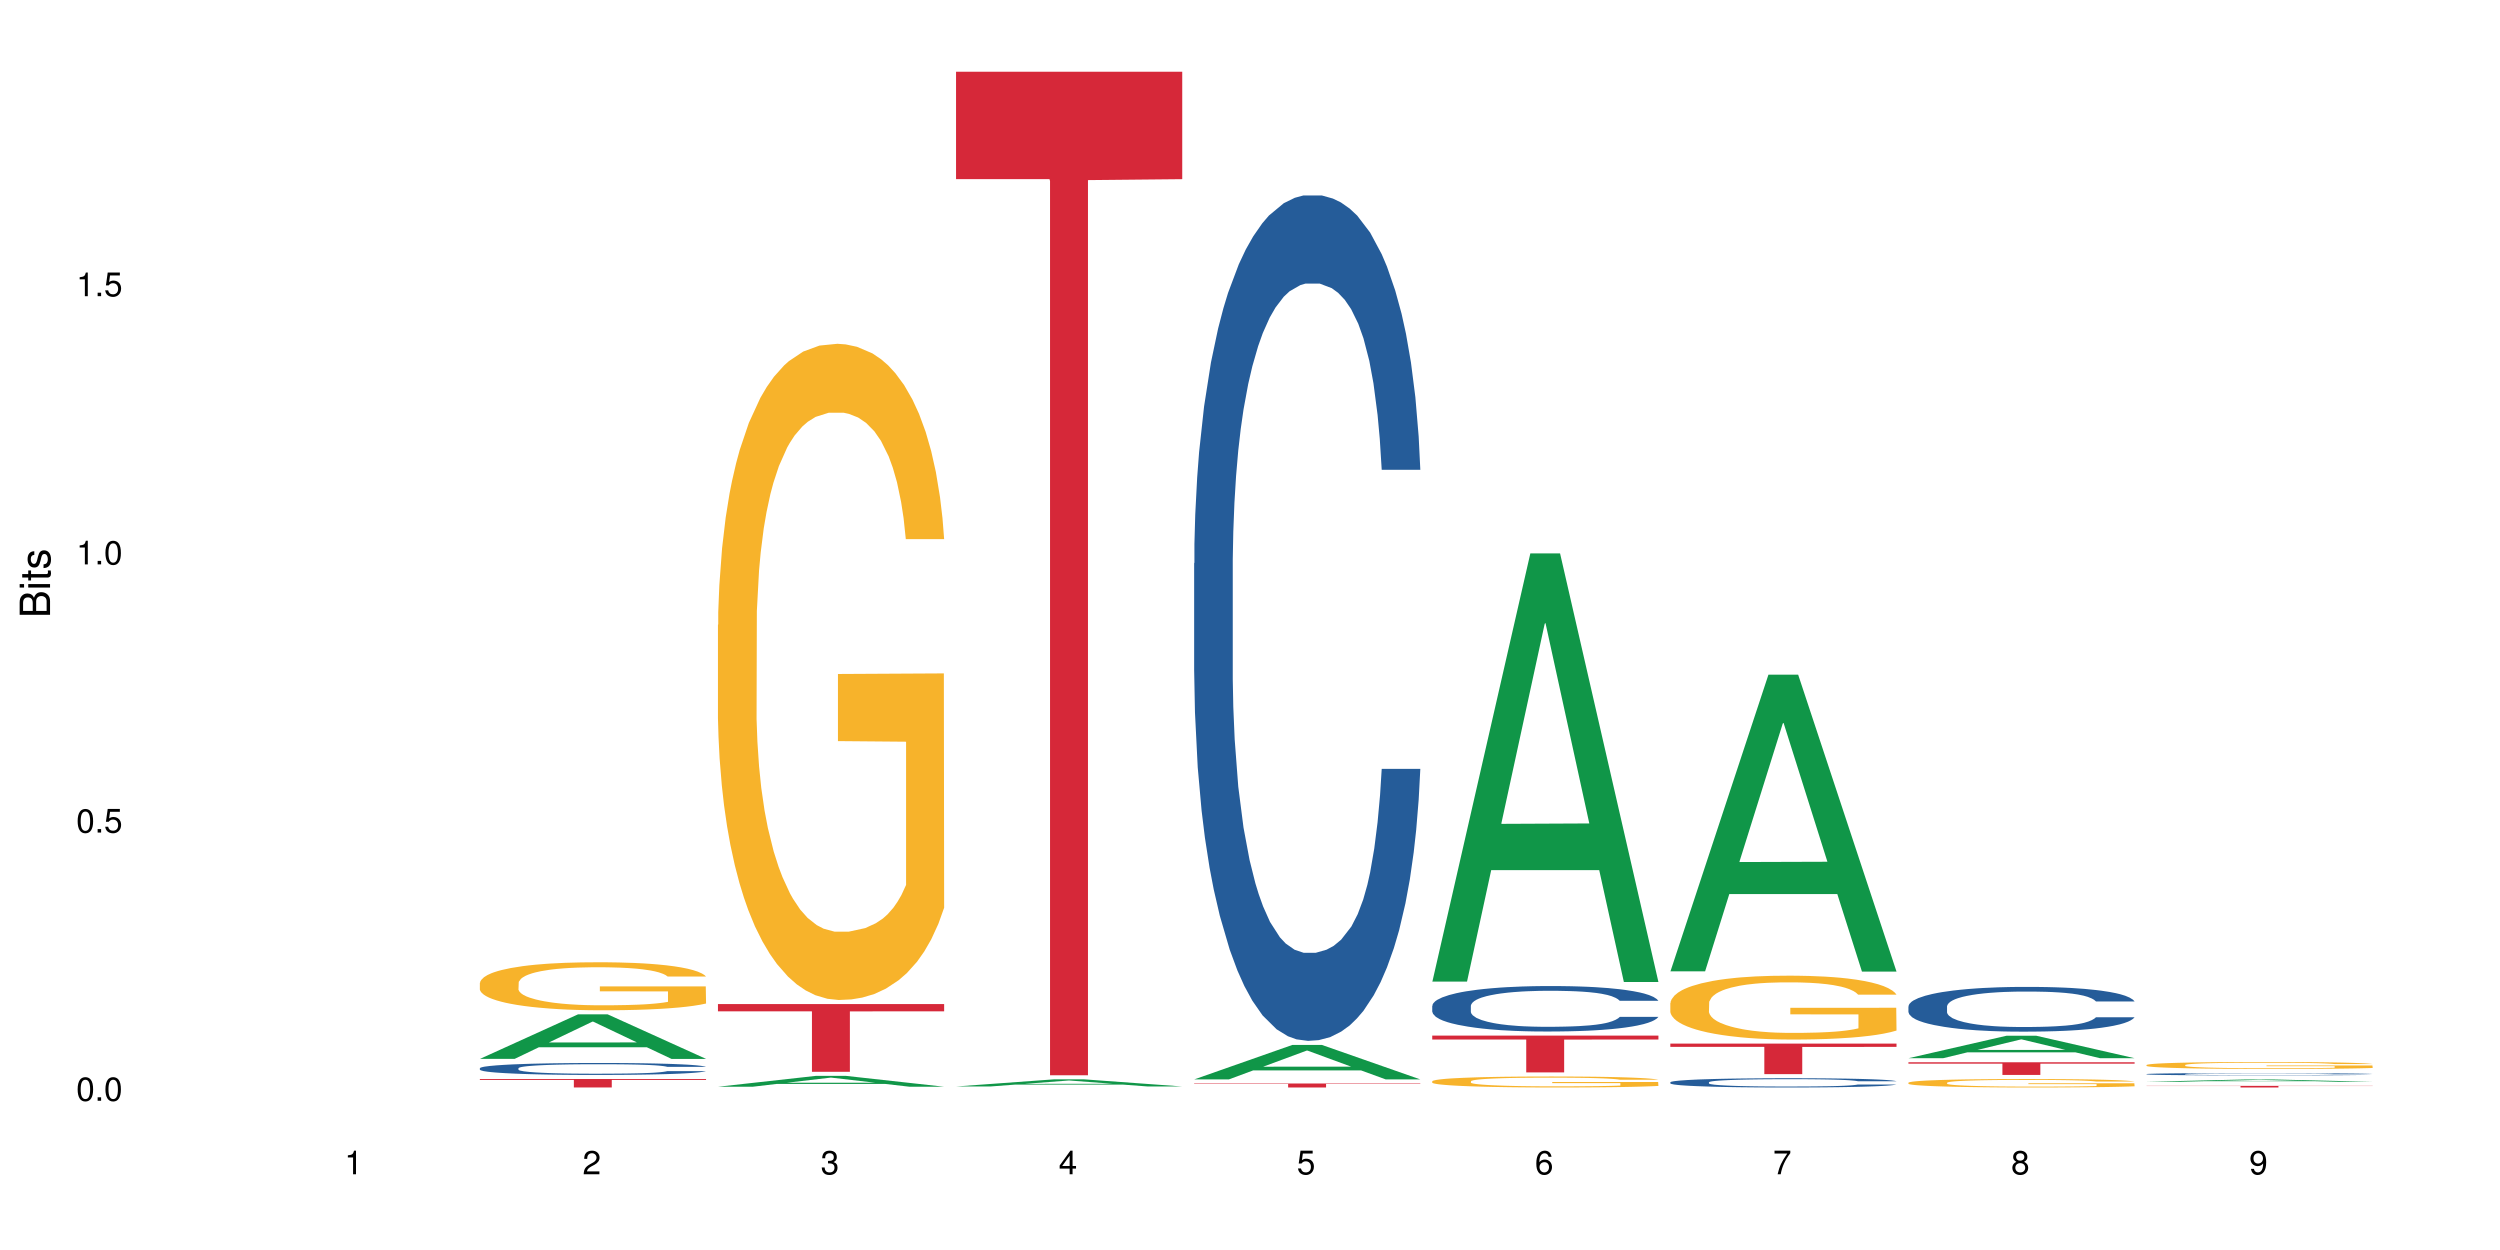 <?xml version="1.0" encoding="UTF-8"?>
<svg xmlns="http://www.w3.org/2000/svg" xmlns:xlink="http://www.w3.org/1999/xlink" width="720pt" height="360pt" viewBox="0 0 720 360" version="1.1">
<defs>
<g>
<symbol overflow="visible" id="glyph0-0">
<path style="stroke:none;" d=""/>
</symbol>
<symbol overflow="visible" id="glyph0-1">
<path style="stroke:none;" d="M 2.641 -6.797 C 2 -6.797 1.422 -6.531 1.078 -6.047 C 0.641 -5.453 0.406 -4.547 0.406 -3.297 C 0.406 -1 1.188 0.219 2.641 0.219 C 4.078 0.219 4.859 -1 4.859 -3.234 C 4.859 -4.562 4.656 -5.438 4.203 -6.047 C 3.844 -6.531 3.281 -6.797 2.641 -6.797 Z M 2.641 -6.047 C 3.547 -6.047 4 -5.125 4 -3.312 C 4 -1.375 3.562 -0.484 2.625 -0.484 C 1.734 -0.484 1.281 -1.422 1.281 -3.281 C 1.281 -5.141 1.734 -6.047 2.641 -6.047 Z M 2.641 -6.047 "/>
</symbol>
<symbol overflow="visible" id="glyph0-2">
<path style="stroke:none;" d="M 1.828 -1 L 0.828 -1 L 0.828 0 L 1.828 0 Z M 1.828 -1 "/>
</symbol>
<symbol overflow="visible" id="glyph0-3">
<path style="stroke:none;" d="M 4.562 -6.797 L 1.062 -6.797 L 0.547 -3.094 L 1.328 -3.094 C 1.719 -3.562 2.047 -3.734 2.578 -3.734 C 3.484 -3.734 4.062 -3.109 4.062 -2.094 C 4.062 -1.125 3.484 -0.531 2.578 -0.531 C 1.828 -0.531 1.375 -0.906 1.188 -1.672 L 0.328 -1.672 C 0.453 -1.109 0.547 -0.844 0.75 -0.594 C 1.125 -0.078 1.828 0.219 2.594 0.219 C 3.969 0.219 4.922 -0.781 4.922 -2.219 C 4.922 -3.562 4.031 -4.484 2.719 -4.484 C 2.25 -4.484 1.859 -4.359 1.469 -4.062 L 1.734 -5.969 L 4.562 -5.969 Z M 4.562 -6.797 "/>
</symbol>
<symbol overflow="visible" id="glyph0-4">
<path style="stroke:none;" d="M 2.484 -4.844 L 2.484 0 L 3.328 0 L 3.328 -6.797 L 2.766 -6.797 C 2.469 -5.75 2.281 -5.609 0.984 -5.453 L 0.984 -4.844 Z M 2.484 -4.844 "/>
</symbol>
<symbol overflow="visible" id="glyph0-5">
<path style="stroke:none;" d="M 4.859 -0.828 L 1.281 -0.828 C 1.359 -1.391 1.672 -1.75 2.5 -2.234 L 3.469 -2.75 C 4.406 -3.266 4.906 -3.969 4.906 -4.812 C 4.906 -5.375 4.672 -5.906 4.266 -6.266 C 3.859 -6.625 3.375 -6.797 2.719 -6.797 C 1.859 -6.797 1.219 -6.5 0.844 -5.922 C 0.609 -5.562 0.5 -5.125 0.484 -4.438 L 1.328 -4.438 C 1.359 -4.906 1.406 -5.188 1.531 -5.406 C 1.75 -5.812 2.188 -6.062 2.703 -6.062 C 3.469 -6.062 4.031 -5.516 4.031 -4.781 C 4.031 -4.25 3.719 -3.797 3.125 -3.438 L 2.234 -2.938 C 0.812 -2.141 0.406 -1.5 0.328 0 L 4.859 0 Z M 4.859 -0.828 "/>
</symbol>
<symbol overflow="visible" id="glyph0-6">
<path style="stroke:none;" d="M 2.125 -3.125 L 2.578 -3.125 C 3.516 -3.125 3.984 -2.703 3.984 -1.891 C 3.984 -1.031 3.469 -0.531 2.578 -0.531 C 1.656 -0.531 1.203 -0.984 1.156 -1.969 L 0.312 -1.969 C 0.344 -1.422 0.438 -1.078 0.609 -0.766 C 0.953 -0.109 1.625 0.219 2.547 0.219 C 3.953 0.219 4.859 -0.609 4.859 -1.906 C 4.859 -2.766 4.516 -3.25 3.703 -3.516 C 4.344 -3.766 4.656 -4.25 4.656 -4.938 C 4.656 -6.109 3.875 -6.797 2.578 -6.797 C 1.203 -6.797 0.484 -6.047 0.453 -4.609 L 1.297 -4.609 C 1.312 -5.016 1.344 -5.25 1.453 -5.453 C 1.641 -5.828 2.062 -6.062 2.594 -6.062 C 3.344 -6.062 3.797 -5.625 3.797 -4.906 C 3.797 -4.422 3.609 -4.141 3.25 -3.984 C 3.016 -3.891 2.719 -3.844 2.125 -3.844 Z M 2.125 -3.125 "/>
</symbol>
<symbol overflow="visible" id="glyph0-7">
<path style="stroke:none;" d="M 3.141 -1.625 L 3.141 0 L 3.984 0 L 3.984 -1.625 L 4.984 -1.625 L 4.984 -2.391 L 3.984 -2.391 L 3.984 -6.797 L 3.359 -6.797 L 0.266 -2.516 L 0.266 -1.625 Z M 3.141 -2.391 L 1 -2.391 L 3.141 -5.359 Z M 3.141 -2.391 "/>
</symbol>
<symbol overflow="visible" id="glyph0-8">
<path style="stroke:none;" d="M 4.781 -5.031 C 4.609 -6.141 3.891 -6.797 2.844 -6.797 C 2.094 -6.797 1.422 -6.438 1.031 -5.828 C 0.609 -5.172 0.406 -4.344 0.406 -3.094 C 0.406 -1.953 0.578 -1.234 0.984 -0.625 C 1.359 -0.078 1.953 0.219 2.703 0.219 C 3.984 0.219 4.922 -0.734 4.922 -2.078 C 4.922 -3.344 4.062 -4.234 2.844 -4.234 C 2.172 -4.234 1.641 -3.969 1.281 -3.469 C 1.281 -5.125 1.828 -6.047 2.797 -6.047 C 3.391 -6.047 3.797 -5.672 3.938 -5.031 Z M 2.734 -3.484 C 3.547 -3.484 4.062 -2.922 4.062 -2 C 4.062 -1.156 3.484 -0.531 2.703 -0.531 C 1.922 -0.531 1.328 -1.188 1.328 -2.047 C 1.328 -2.891 1.906 -3.484 2.734 -3.484 Z M 2.734 -3.484 "/>
</symbol>
<symbol overflow="visible" id="glyph0-9">
<path style="stroke:none;" d="M 4.984 -6.797 L 0.438 -6.797 L 0.438 -5.969 L 4.109 -5.969 C 2.5 -3.656 1.828 -2.234 1.328 0 L 2.219 0 C 2.594 -2.172 3.453 -4.047 4.984 -6.094 Z M 4.984 -6.797 "/>
</symbol>
<symbol overflow="visible" id="glyph0-10">
<path style="stroke:none;" d="M 3.75 -3.578 C 4.453 -4 4.688 -4.344 4.688 -4.984 C 4.688 -6.047 3.844 -6.797 2.641 -6.797 C 1.438 -6.797 0.594 -6.047 0.594 -4.984 C 0.594 -4.359 0.828 -4.016 1.516 -3.578 C 0.734 -3.203 0.359 -2.641 0.359 -1.891 C 0.359 -0.641 1.297 0.219 2.641 0.219 C 3.984 0.219 4.922 -0.641 4.922 -1.875 C 4.922 -2.641 4.531 -3.203 3.75 -3.578 Z M 2.641 -6.047 C 3.359 -6.047 3.812 -5.625 3.812 -4.969 C 3.812 -4.344 3.344 -3.922 2.641 -3.922 C 1.922 -3.922 1.453 -4.344 1.453 -4.984 C 1.453 -5.625 1.922 -6.047 2.641 -6.047 Z M 2.641 -3.203 C 3.484 -3.203 4.062 -2.672 4.062 -1.875 C 4.062 -1.062 3.484 -0.531 2.625 -0.531 C 1.797 -0.531 1.219 -1.078 1.219 -1.875 C 1.219 -2.672 1.797 -3.203 2.641 -3.203 Z M 2.641 -3.203 "/>
</symbol>
<symbol overflow="visible" id="glyph0-11">
<path style="stroke:none;" d="M 0.516 -1.547 C 0.672 -0.438 1.406 0.219 2.438 0.219 C 3.188 0.219 3.859 -0.141 4.266 -0.75 C 4.688 -1.406 4.891 -2.25 4.891 -3.484 C 4.891 -4.625 4.703 -5.359 4.312 -5.953 C 3.938 -6.5 3.344 -6.797 2.594 -6.797 C 1.297 -6.797 0.359 -5.844 0.359 -4.516 C 0.359 -3.25 1.234 -2.344 2.453 -2.344 C 3.094 -2.344 3.562 -2.578 4.016 -3.109 C 4 -1.453 3.469 -0.531 2.5 -0.531 C 1.906 -0.531 1.484 -0.906 1.359 -1.547 Z M 2.578 -6.062 C 3.375 -6.062 3.969 -5.406 3.969 -4.531 C 3.969 -3.688 3.375 -3.094 2.547 -3.094 C 1.734 -3.094 1.234 -3.672 1.234 -4.578 C 1.234 -5.438 1.797 -6.062 2.578 -6.062 Z M 2.578 -6.062 "/>
</symbol>
<symbol overflow="visible" id="glyph1-0">
<path style="stroke:none;" d=""/>
</symbol>
<symbol overflow="visible" id="glyph1-1">
<path style="stroke:none;" d="M 0 -0.953 L 0 -4.891 C 0 -5.719 -0.234 -6.344 -0.734 -6.797 C -1.188 -7.234 -1.812 -7.469 -2.5 -7.469 C -3.547 -7.469 -4.188 -7 -4.625 -5.875 C -4.984 -6.672 -5.641 -7.094 -6.531 -7.094 C -7.156 -7.094 -7.734 -6.859 -8.141 -6.391 C -8.562 -5.938 -8.75 -5.344 -8.75 -4.5 L -8.75 -0.953 Z M -4.984 -2.062 L -7.766 -2.062 L -7.766 -4.219 C -7.766 -4.844 -7.688 -5.203 -7.453 -5.5 C -7.219 -5.812 -6.859 -5.969 -6.375 -5.969 C -5.906 -5.969 -5.531 -5.812 -5.297 -5.5 C -5.062 -5.203 -4.984 -4.844 -4.984 -4.219 Z M -0.984 -2.062 L -4 -2.062 L -4 -4.781 C -4 -5.328 -3.859 -5.688 -3.578 -5.953 C -3.297 -6.219 -2.922 -6.359 -2.484 -6.359 C -2.062 -6.359 -1.688 -6.219 -1.406 -5.953 C -1.109 -5.688 -0.984 -5.328 -0.984 -4.781 Z M -0.984 -2.062 "/>
</symbol>
<symbol overflow="visible" id="glyph1-2">
<path style="stroke:none;" d="M -6.281 -1.797 L -6.281 -0.797 L 0 -0.797 L 0 -1.797 Z M -8.75 -1.797 L -8.75 -0.797 L -7.484 -0.797 L -7.484 -1.797 Z M -8.75 -1.797 "/>
</symbol>
<symbol overflow="visible" id="glyph1-3">
<path style="stroke:none;" d="M -6.281 -3.047 L -6.281 -2.016 L -8.016 -2.016 L -8.016 -1.016 L -6.281 -1.016 L -6.281 -0.172 L -5.469 -0.172 L -5.469 -1.016 L -0.719 -1.016 C -0.078 -1.016 0.281 -1.453 0.281 -2.234 C 0.281 -2.469 0.25 -2.719 0.188 -3.047 L -0.641 -3.047 C -0.609 -2.922 -0.594 -2.766 -0.594 -2.562 C -0.594 -2.141 -0.719 -2.016 -1.156 -2.016 L -5.469 -2.016 L -5.469 -3.047 Z M -6.281 -3.047 "/>
</symbol>
<symbol overflow="visible" id="glyph1-4">
<path style="stroke:none;" d="M -4.531 -5.25 C -5.766 -5.25 -6.469 -4.422 -6.469 -2.969 C -6.469 -1.516 -5.719 -0.562 -4.547 -0.562 C -3.562 -0.562 -3.094 -1.062 -2.734 -2.562 L -2.516 -3.484 C -2.344 -4.188 -2.094 -4.469 -1.625 -4.469 C -1.047 -4.469 -0.641 -3.875 -0.641 -3 C -0.641 -2.453 -0.797 -2 -1.062 -1.75 C -1.25 -1.594 -1.422 -1.531 -1.875 -1.469 L -1.875 -0.406 C -0.422 -0.453 0.281 -1.266 0.281 -2.922 C 0.281 -4.5 -0.5 -5.516 -1.719 -5.516 C -2.656 -5.516 -3.172 -4.984 -3.469 -3.734 L -3.703 -2.766 C -3.891 -1.953 -4.156 -1.609 -4.594 -1.609 C -5.172 -1.609 -5.547 -2.125 -5.547 -2.938 C -5.547 -3.75 -5.203 -4.172 -4.531 -4.203 Z M -4.531 -5.25 "/>
</symbol>
</g>
</defs>
<g id="surface109196">
<rect x="0" y="0" width="720" height="360" style="fill:rgb(100%,100%,100%);fill-opacity:1;stroke:none;"/>
<path style=" stroke:none;fill-rule:nonzero;fill:rgb(6.275%,58.824%,28.235%);fill-opacity:1;" d="M 138.199 304.953 L 138.27 304.941 L 166.457 292.137 L 175.016 292.137 L 203.344 304.965 L 193.391 304.965 L 186.293 301.617 L 155.18 301.617 L 148.223 304.953 L 138.199 304.953 L 158.176 300.23 L 183.438 300.219 L 170.84 294.234 L 170.703 294.223 L 170.562 294.258 L 158.105 300.219 L 158.176 300.23 Z M 138.199 304.953 "/>
<path style=" stroke:none;fill-rule:nonzero;fill:rgb(14.51%,36.078%,60%);fill-opacity:1;" d="M 138.199 307.637 L 138.281 307.637 L 138.281 307.559 L 138.52 307.441 L 139.074 307.289 L 139.629 307.184 L 141.059 307 L 143.047 306.82 L 145.113 306.684 L 146.621 306.602 L 147.973 306.535 L 151.07 306.422 L 153.055 306.359 L 155.199 306.309 L 157.82 306.254 L 159.73 306.223 L 164.02 306.172 L 167.195 306.148 L 169.66 306.141 L 174.98 306.141 L 178.16 306.152 L 180.465 306.168 L 183.004 306.195 L 185.148 306.223 L 188.883 306.293 L 192.219 306.379 L 193.73 306.43 L 196.113 306.527 L 197.941 306.621 L 199.211 306.703 L 200.641 306.82 L 201.914 306.961 L 202.867 307.121 L 203.344 307.258 L 192.219 307.258 L 191.664 307.133 L 191.027 307.035 L 189.836 306.906 L 188.645 306.812 L 186.977 306.723 L 185.469 306.664 L 183.402 306.602 L 181.574 306.566 L 179.668 306.535 L 177.84 306.52 L 174.348 306.5 L 170.293 306.5 L 168.785 306.504 L 165.688 306.531 L 164.02 306.551 L 161.637 306.598 L 159.969 306.637 L 157.98 306.699 L 156.629 306.754 L 154.961 306.836 L 153.77 306.91 L 152.422 307.012 L 151.625 307.09 L 150.91 307.18 L 150.273 307.281 L 149.797 307.395 L 149.48 307.508 L 149.32 307.621 L 149.32 308.109 L 149.48 308.223 L 149.879 308.355 L 150.91 308.547 L 152.422 308.715 L 154.168 308.848 L 155.836 308.941 L 156.789 308.984 L 158.059 309.035 L 160.047 309.098 L 162.906 309.16 L 164.574 309.188 L 167.117 309.211 L 169.738 309.227 L 173.234 309.227 L 176.332 309.211 L 178.398 309.195 L 180.543 309.172 L 183.48 309.117 L 185.309 309.066 L 186.898 309.008 L 188.09 308.949 L 188.883 308.898 L 190.074 308.801 L 191.027 308.691 L 191.742 308.582 L 192.219 308.477 L 203.344 308.477 L 202.867 308.602 L 202.152 308.723 L 201.438 308.816 L 200.324 308.926 L 199.051 309.023 L 197.227 309.133 L 195.715 309.207 L 193.73 309.285 L 191.902 309.344 L 189.918 309.398 L 186.977 309.461 L 185.07 309.492 L 183.004 309.52 L 180.543 309.547 L 177.445 309.566 L 174.109 309.582 L 171.008 309.582 L 167.672 309.578 L 165.211 309.566 L 161.953 309.535 L 157.902 309.48 L 154.961 309.418 L 152.66 309.359 L 150.672 309.297 L 148.449 309.211 L 145.59 309.074 L 143.84 308.965 L 142.648 308.879 L 141.297 308.754 L 140.344 308.645 L 139.234 308.469 L 138.438 308.246 L 138.199 308.074 Z M 138.199 307.637 "/>
<path style=" stroke:none;fill-rule:nonzero;fill:rgb(96.863%,70.196%,16.863%);fill-opacity:1;" d="M 138.199 283.055 L 138.281 283.043 L 138.281 282.789 L 138.598 282.223 L 139.391 281.438 L 140.426 280.793 L 141.535 280.289 L 142.25 280.023 L 143.441 279.645 L 144.477 279.367 L 147.098 278.797 L 150.434 278.266 L 152.262 278.039 L 154.328 277.824 L 157.266 277.586 L 158.617 277.496 L 162.746 277.293 L 167.434 277.168 L 172.598 277.129 L 174.98 277.141 L 178.238 277.191 L 182.688 277.332 L 185.23 277.457 L 187.215 277.586 L 189.281 277.75 L 191.824 278 L 194.207 278.305 L 196.113 278.609 L 198.02 278.988 L 199.609 279.391 L 200.957 279.832 L 202.152 280.363 L 202.867 280.805 L 203.344 281.25 L 192.301 281.25 L 191.664 280.805 L 190.949 280.465 L 189.758 280.047 L 188.566 279.746 L 187.375 279.504 L 185.148 279.176 L 183.242 278.973 L 180.859 278.797 L 178.555 278.684 L 175.934 278.609 L 174.348 278.582 L 170.137 278.582 L 166.324 278.672 L 164.098 278.773 L 162.508 278.875 L 160.285 279.062 L 158.934 279.215 L 158.141 279.316 L 155.758 279.707 L 154.168 280.062 L 153.293 280.301 L 152.184 280.68 L 151.387 281.02 L 150.512 281.527 L 150.035 281.906 L 149.402 282.766 L 149.32 285.039 L 149.559 285.52 L 150.035 286.035 L 150.672 286.492 L 151.625 286.973 L 152.578 287.336 L 154.246 287.828 L 155.676 288.16 L 156.789 288.375 L 158.934 288.715 L 159.809 288.828 L 161.875 289.055 L 164.02 289.23 L 166.641 289.383 L 168.625 289.461 L 171.805 289.523 L 175.855 289.523 L 180.621 289.445 L 183.641 289.348 L 185.707 289.246 L 187.059 289.156 L 188.727 289.016 L 189.918 288.891 L 191.027 288.754 L 192.379 288.539 L 192.379 285.52 L 172.758 285.504 L 172.758 284.09 L 203.262 284.078 L 203.344 289.016 L 201.676 289.359 L 199.609 289.688 L 197.621 289.941 L 195.559 290.156 L 192.617 290.395 L 190.234 290.547 L 186.578 290.723 L 183.242 290.836 L 179.746 290.914 L 176.648 290.949 L 172.996 290.965 L 169.738 290.938 L 166.242 290.863 L 163.461 290.762 L 160.922 290.633 L 158.379 290.469 L 155.199 290.203 L 153.137 289.992 L 150.988 289.727 L 148.844 289.41 L 146.938 289.066 L 145.668 288.805 L 144.398 288.5 L 143.047 288.121 L 141.773 287.691 L 140.82 287.301 L 139.949 286.855 L 139.312 286.441 L 138.676 285.871 L 138.359 285.418 L 138.199 285.027 Z M 138.199 283.055 "/>
<path style=" stroke:none;fill-rule:nonzero;fill:rgb(83.922%,15.686%,22.353%);fill-opacity:1;" d="M 138.199 310.758 L 203.344 310.758 L 203.344 311.02 L 176.191 311.023 L 176.191 313.195 L 165.27 313.195 L 165.27 311.023 L 165.113 311.02 L 138.199 311.02 Z M 138.199 310.758 "/>
<path style=" stroke:none;fill-rule:nonzero;fill:rgb(6.275%,58.824%,28.235%);fill-opacity:1;" d="M 206.77 312.977 L 206.84 312.973 L 235.027 309.848 L 243.586 309.848 L 271.914 312.98 L 261.961 312.98 L 254.863 312.164 L 223.754 312.164 L 216.793 312.977 L 206.77 312.977 L 226.746 311.824 L 252.008 311.82 L 239.41 310.359 L 239.273 310.355 L 239.133 310.367 L 226.676 311.82 L 226.746 311.824 Z M 206.77 312.977 "/>
<path style=" stroke:none;fill-rule:nonzero;fill:rgb(96.863%,70.196%,16.863%);fill-opacity:1;" d="M 206.77 179.957 L 206.852 179.785 L 206.852 176.332 L 207.168 168.566 L 207.961 157.863 L 208.996 149.062 L 210.105 142.16 L 210.82 138.535 L 212.016 133.355 L 213.047 129.559 L 215.668 121.793 L 219.004 114.543 L 220.832 111.438 L 222.898 108.504 L 225.836 105.223 L 227.188 104.016 L 231.316 101.254 L 236.004 99.527 L 241.168 99.012 L 243.551 99.184 L 246.809 99.875 L 251.258 101.773 L 253.801 103.5 L 255.785 105.223 L 257.852 107.469 L 260.395 110.918 L 262.777 115.062 L 264.684 119.203 L 266.59 124.383 L 268.18 129.906 L 269.531 135.945 L 270.723 143.195 L 271.438 149.234 L 271.914 155.277 L 260.871 155.277 L 260.234 149.234 L 259.52 144.574 L 258.328 138.879 L 257.137 134.738 L 255.945 131.457 L 253.723 126.973 L 251.812 124.211 L 249.43 121.793 L 247.129 120.238 L 244.504 119.203 L 242.918 118.859 L 238.707 118.859 L 234.895 120.066 L 232.668 121.449 L 231.078 122.828 L 228.855 125.418 L 227.504 127.488 L 226.711 128.871 L 224.328 134.219 L 222.738 139.051 L 221.863 142.332 L 220.754 147.508 L 219.957 152.168 L 219.086 159.074 L 218.609 164.25 L 217.973 175.988 L 217.891 207.055 L 218.133 213.613 L 218.609 220.688 L 219.242 226.902 L 220.195 233.461 L 221.148 238.465 L 222.816 245.195 L 224.246 249.684 L 225.359 252.617 L 227.504 257.277 L 228.379 258.832 L 230.445 261.938 L 232.59 264.355 L 235.211 266.426 L 237.195 267.461 L 240.375 268.324 L 244.426 268.324 L 249.191 267.289 L 252.211 265.906 L 254.277 264.527 L 255.629 263.316 L 257.297 261.418 L 258.488 259.695 L 259.598 257.797 L 260.949 254.859 L 260.949 213.613 L 241.328 213.438 L 241.328 194.109 L 271.832 193.938 L 271.914 261.418 L 270.246 266.078 L 268.18 270.566 L 266.191 274.02 L 264.129 276.953 L 261.188 280.23 L 258.805 282.305 L 255.152 284.719 L 251.812 286.273 L 248.32 287.309 L 245.219 287.824 L 241.566 288 L 238.309 287.652 L 234.812 286.617 L 232.031 285.238 L 229.492 283.512 L 226.949 281.27 L 223.77 277.645 L 221.707 274.711 L 219.562 271.086 L 217.414 266.77 L 215.508 262.109 L 214.238 258.484 L 212.969 254.344 L 211.617 249.164 L 210.344 243.297 L 209.391 237.945 L 208.52 231.906 L 207.883 226.211 L 207.246 218.445 L 206.93 212.23 L 206.77 206.879 Z M 206.77 179.957 "/>
<path style=" stroke:none;fill-rule:nonzero;fill:rgb(83.922%,15.686%,22.353%);fill-opacity:1;" d="M 206.77 289.172 L 271.914 289.172 L 271.914 291.262 L 244.766 291.277 L 244.766 308.672 L 233.84 308.672 L 233.84 291.297 L 233.684 291.262 L 206.77 291.262 Z M 206.77 289.172 "/>
<path style=" stroke:none;fill-rule:nonzero;fill:rgb(6.275%,58.824%,28.235%);fill-opacity:1;" d="M 275.34 312.898 L 275.41 312.898 L 303.598 310.848 L 312.156 310.848 L 340.484 312.902 L 330.531 312.902 L 323.434 312.367 L 292.324 312.367 L 285.363 312.898 L 275.34 312.898 L 295.316 312.145 L 320.578 312.141 L 307.98 311.184 L 307.844 311.18 L 307.703 311.188 L 295.246 312.141 L 295.316 312.145 Z M 275.34 312.898 "/>
<path style=" stroke:none;fill-rule:nonzero;fill:rgb(83.922%,15.686%,22.353%);fill-opacity:1;" d="M 275.34 20.664 L 340.484 20.664 L 340.484 51.598 L 313.336 51.871 L 313.336 309.672 L 302.41 309.672 L 302.41 52.141 L 302.254 51.598 L 275.34 51.598 Z M 275.34 20.664 "/>
<path style=" stroke:none;fill-rule:nonzero;fill:rgb(6.275%,58.824%,28.235%);fill-opacity:1;" d="M 343.914 310.863 L 343.98 310.855 L 372.168 300.949 L 380.73 300.949 L 409.055 310.875 L 399.102 310.875 L 392.004 308.281 L 360.895 308.281 L 353.934 310.863 L 343.914 310.863 L 363.887 307.211 L 389.148 307.203 L 376.555 302.57 L 376.414 302.562 L 376.273 302.59 L 363.816 307.203 L 363.887 307.211 Z M 343.914 310.863 "/>
<path style=" stroke:none;fill-rule:nonzero;fill:rgb(14.51%,36.078%,60%);fill-opacity:1;" d="M 343.914 162.234 L 343.992 162.012 L 343.992 156.668 L 344.23 148.211 L 344.785 137.527 L 345.344 130.184 L 346.773 117.055 L 348.758 104.367 L 350.824 94.574 L 352.332 88.789 L 353.684 84.336 L 356.781 76.102 L 358.77 71.875 L 360.914 68.09 L 363.535 64.309 L 365.441 62.082 L 369.73 58.52 L 372.91 56.961 L 375.371 56.293 L 380.695 56.293 L 383.871 57.184 L 386.176 58.297 L 388.719 60.078 L 390.863 62.082 L 394.598 66.977 L 397.934 73.211 L 399.441 76.77 L 401.824 83.668 L 403.652 90.348 L 404.922 96.133 L 406.352 104.367 L 407.625 114.383 L 408.578 125.734 L 409.055 135.305 L 397.934 135.305 L 397.375 126.402 L 396.742 119.5 L 395.551 110.375 L 394.359 103.922 L 392.688 97.469 L 391.18 93.238 L 389.113 89.012 L 387.289 86.34 L 385.379 84.336 L 383.555 83 L 380.059 81.668 L 376.008 81.668 L 374.496 82.113 L 371.398 83.891 L 369.73 85.449 L 367.348 88.566 L 365.68 91.461 L 363.691 95.91 L 362.344 99.695 L 360.676 105.48 L 359.484 110.598 L 358.133 117.945 L 357.336 123.508 L 356.621 129.738 L 355.988 137.086 L 355.512 144.875 L 355.191 153.109 L 355.035 161.121 L 355.035 195.617 L 355.191 203.629 L 355.59 212.977 L 356.621 226.555 L 358.133 238.348 L 359.879 247.695 L 361.547 254.375 L 362.5 257.488 L 363.773 261.051 L 365.758 265.5 L 368.617 269.953 L 370.285 271.734 L 372.828 273.516 L 375.449 274.402 L 378.945 274.402 L 382.043 273.516 L 384.109 272.402 L 386.254 270.621 L 389.195 266.836 L 391.02 263.277 L 392.609 259.047 L 393.801 254.82 L 394.598 251.258 L 395.789 244.359 L 396.742 236.793 L 397.457 229 L 397.934 221.434 L 409.055 221.434 L 408.578 230.336 L 407.863 239.016 L 407.148 245.473 L 406.035 253.262 L 404.766 260.16 L 402.938 267.949 L 401.43 273.07 L 399.441 278.633 L 397.613 282.859 L 395.629 286.645 L 392.688 291.098 L 390.781 293.32 L 388.719 295.324 L 386.254 297.105 L 383.156 298.664 L 379.82 299.555 L 376.723 299.777 L 373.387 299.332 L 370.922 298.441 L 367.664 296.438 L 363.613 292.43 L 360.676 288.203 L 358.371 283.973 L 356.383 279.523 L 354.16 273.516 L 351.301 263.723 L 349.551 256.152 L 348.359 249.922 L 347.012 241.242 L 346.059 233.453 L 344.945 220.988 L 344.152 205.188 L 343.914 192.945 Z M 343.914 162.234 "/>
<path style=" stroke:none;fill-rule:nonzero;fill:rgb(83.922%,15.686%,22.353%);fill-opacity:1;" d="M 343.914 312.047 L 409.055 312.047 L 409.055 312.172 L 381.906 312.172 L 381.906 313.195 L 370.98 313.195 L 370.98 312.172 L 343.914 312.172 Z M 343.914 312.047 "/>
<path style=" stroke:none;fill-rule:nonzero;fill:rgb(6.275%,58.824%,28.235%);fill-opacity:1;" d="M 412.484 282.703 L 412.551 282.586 L 440.738 159.383 L 449.301 159.383 L 477.625 282.816 L 467.672 282.816 L 460.574 250.598 L 429.465 250.598 L 422.504 282.703 L 412.484 282.703 L 432.457 237.27 L 457.719 237.152 L 445.125 179.551 L 444.984 179.434 L 444.844 179.781 L 432.387 237.152 L 432.457 237.27 Z M 412.484 282.703 "/>
<path style=" stroke:none;fill-rule:nonzero;fill:rgb(14.51%,36.078%,60%);fill-opacity:1;" d="M 412.484 289.688 L 412.562 289.676 L 412.562 289.387 L 412.801 288.934 L 413.355 288.359 L 413.914 287.965 L 415.344 287.258 L 417.328 286.578 L 419.395 286.051 L 420.902 285.738 L 422.254 285.5 L 425.352 285.059 L 427.34 284.832 L 429.484 284.629 L 432.105 284.422 L 434.012 284.305 L 438.301 284.113 L 441.48 284.027 L 443.941 283.992 L 449.266 283.992 L 452.441 284.039 L 454.746 284.102 L 457.289 284.195 L 459.434 284.305 L 463.168 284.566 L 466.504 284.902 L 468.012 285.094 L 470.395 285.465 L 472.223 285.824 L 473.492 286.133 L 474.926 286.578 L 476.195 287.113 L 477.148 287.727 L 477.625 288.238 L 466.504 288.238 L 465.945 287.762 L 465.312 287.391 L 464.121 286.898 L 462.93 286.551 L 461.262 286.207 L 459.75 285.977 L 457.684 285.75 L 455.859 285.609 L 453.953 285.5 L 452.125 285.43 L 448.629 285.355 L 444.578 285.355 L 443.066 285.379 L 439.969 285.477 L 438.301 285.559 L 435.918 285.727 L 434.25 285.883 L 432.266 286.121 L 430.914 286.324 L 429.246 286.637 L 428.055 286.91 L 426.703 287.305 L 425.91 287.605 L 425.195 287.941 L 424.559 288.336 L 424.082 288.754 L 423.762 289.195 L 423.605 289.625 L 423.605 291.48 L 423.762 291.91 L 424.16 292.414 L 425.195 293.141 L 426.703 293.777 L 428.449 294.277 L 430.117 294.637 L 431.07 294.805 L 432.344 294.996 L 434.328 295.234 L 437.188 295.473 L 438.859 295.57 L 441.398 295.664 L 444.02 295.715 L 447.516 295.715 L 450.613 295.664 L 452.68 295.605 L 454.824 295.512 L 457.766 295.309 L 459.59 295.117 L 461.18 294.887 L 462.371 294.66 L 463.168 294.469 L 464.359 294.098 L 465.312 293.691 L 466.027 293.273 L 466.504 292.867 L 477.625 292.867 L 477.148 293.348 L 476.434 293.812 L 475.719 294.16 L 474.605 294.578 L 473.336 294.949 L 471.508 295.367 L 470 295.641 L 468.012 295.941 L 466.184 296.168 L 464.199 296.371 L 461.262 296.609 L 459.352 296.73 L 457.289 296.84 L 454.824 296.934 L 451.727 297.016 L 448.391 297.066 L 445.293 297.078 L 441.957 297.055 L 439.492 297.004 L 436.234 296.898 L 432.184 296.684 L 429.246 296.457 L 426.941 296.227 L 424.957 295.988 L 422.73 295.664 L 419.871 295.141 L 418.125 294.734 L 416.93 294.398 L 415.582 293.934 L 414.629 293.512 L 413.516 292.844 L 412.723 291.996 L 412.484 291.336 Z M 412.484 289.688 "/>
<path style=" stroke:none;fill-rule:nonzero;fill:rgb(96.863%,70.196%,16.863%);fill-opacity:1;" d="M 412.484 311.387 L 412.562 311.383 L 412.562 311.324 L 412.879 311.195 L 413.676 311.016 L 414.707 310.871 L 415.82 310.754 L 416.535 310.691 L 417.727 310.605 L 418.758 310.543 L 421.379 310.414 L 424.719 310.293 L 426.543 310.238 L 428.609 310.191 L 431.547 310.137 L 432.898 310.113 L 437.031 310.07 L 441.719 310.039 L 446.883 310.031 L 449.266 310.035 L 452.52 310.047 L 456.969 310.078 L 459.512 310.105 L 461.5 310.137 L 463.562 310.172 L 466.105 310.23 L 468.488 310.301 L 470.395 310.371 L 472.301 310.457 L 473.891 310.547 L 475.242 310.648 L 476.434 310.77 L 477.148 310.871 L 477.625 310.973 L 466.582 310.973 L 465.945 310.871 L 465.23 310.793 L 464.039 310.699 L 462.848 310.629 L 461.656 310.574 L 459.434 310.5 L 457.527 310.453 L 455.145 310.414 L 452.84 310.387 L 450.219 310.371 L 448.629 310.363 L 444.418 310.363 L 440.605 310.383 L 438.379 310.406 L 436.793 310.43 L 434.566 310.473 L 433.219 310.508 L 432.422 310.531 L 430.039 310.621 L 428.449 310.703 L 427.578 310.758 L 426.465 310.844 L 425.672 310.922 L 424.797 311.035 L 424.32 311.125 L 423.684 311.32 L 423.605 311.84 L 423.844 311.949 L 424.32 312.07 L 424.957 312.172 L 425.91 312.281 L 426.863 312.367 L 428.531 312.48 L 429.961 312.555 L 431.07 312.602 L 433.219 312.68 L 434.09 312.707 L 436.156 312.758 L 438.301 312.801 L 440.922 312.836 L 442.91 312.852 L 446.086 312.867 L 450.137 312.867 L 454.906 312.848 L 457.922 312.824 L 459.988 312.805 L 461.34 312.781 L 463.008 312.75 L 464.199 312.723 L 465.312 312.691 L 466.66 312.641 L 466.66 311.949 L 447.039 311.945 L 447.039 311.625 L 477.547 311.621 L 477.625 312.75 L 475.957 312.828 L 473.891 312.902 L 471.906 312.961 L 469.84 313.012 L 466.898 313.066 L 464.516 313.102 L 460.863 313.141 L 457.527 313.168 L 454.031 313.184 L 450.934 313.191 L 447.277 313.195 L 444.02 313.191 L 440.527 313.172 L 437.746 313.148 L 435.203 313.121 L 432.66 313.082 L 429.484 313.023 L 427.418 312.973 L 425.273 312.914 L 423.129 312.84 L 421.223 312.762 L 419.949 312.703 L 418.68 312.633 L 417.328 312.547 L 416.059 312.445 L 415.105 312.359 L 414.23 312.258 L 413.594 312.16 L 412.961 312.031 L 412.641 311.926 L 412.484 311.836 Z M 412.484 311.387 "/>
<path style=" stroke:none;fill-rule:nonzero;fill:rgb(83.922%,15.686%,22.353%);fill-opacity:1;" d="M 412.484 298.254 L 477.625 298.254 L 477.625 299.387 L 450.477 299.398 L 450.477 308.855 L 439.555 308.855 L 439.555 299.406 L 439.395 299.387 L 412.484 299.387 Z M 412.484 298.254 "/>
<path style=" stroke:none;fill-rule:nonzero;fill:rgb(6.275%,58.824%,28.235%);fill-opacity:1;" d="M 481.055 279.738 L 481.125 279.656 L 509.309 194.309 L 517.871 194.309 L 546.195 279.82 L 536.242 279.82 L 529.145 257.496 L 498.035 257.496 L 491.074 279.738 L 481.055 279.738 L 501.027 248.266 L 526.293 248.184 L 513.695 208.281 L 513.555 208.199 L 513.414 208.441 L 500.957 248.184 L 501.027 248.266 Z M 481.055 279.738 "/>
<path style=" stroke:none;fill-rule:nonzero;fill:rgb(14.51%,36.078%,60%);fill-opacity:1;" d="M 481.055 311.688 L 481.133 311.688 L 481.133 311.629 L 481.371 311.535 L 481.926 311.418 L 482.484 311.34 L 483.914 311.195 L 485.898 311.055 L 487.965 310.949 L 489.473 310.883 L 490.824 310.836 L 493.922 310.746 L 495.91 310.699 L 498.055 310.656 L 500.676 310.617 L 502.582 310.594 L 506.871 310.555 L 510.051 310.535 L 512.512 310.527 L 517.836 310.527 L 521.012 310.539 L 523.316 310.551 L 525.859 310.57 L 528.004 310.594 L 531.738 310.645 L 535.074 310.715 L 536.582 310.754 L 538.965 310.828 L 540.793 310.902 L 542.066 310.965 L 543.496 311.055 L 544.766 311.164 L 545.719 311.289 L 546.195 311.395 L 535.074 311.395 L 534.52 311.297 L 533.883 311.223 L 532.691 311.121 L 531.5 311.051 L 529.832 310.98 L 528.32 310.934 L 526.254 310.887 L 524.43 310.859 L 522.523 310.836 L 520.695 310.82 L 517.199 310.805 L 513.148 310.805 L 511.637 310.812 L 508.539 310.832 L 506.871 310.848 L 504.488 310.883 L 502.82 310.914 L 500.836 310.961 L 499.484 311.004 L 497.816 311.066 L 496.625 311.125 L 495.273 311.203 L 494.48 311.266 L 493.766 311.332 L 493.129 311.414 L 492.652 311.5 L 492.336 311.59 L 492.176 311.676 L 492.176 312.055 L 492.336 312.145 L 492.73 312.246 L 493.766 312.395 L 495.273 312.523 L 497.02 312.625 L 498.691 312.699 L 499.645 312.734 L 500.914 312.773 L 502.898 312.82 L 505.762 312.867 L 507.43 312.887 L 509.969 312.906 L 512.594 312.918 L 516.086 312.918 L 519.184 312.906 L 521.25 312.895 L 523.395 312.875 L 526.336 312.836 L 528.164 312.797 L 529.75 312.75 L 530.941 312.703 L 531.738 312.664 L 532.93 312.59 L 533.883 312.508 L 534.598 312.422 L 535.074 312.336 L 546.195 312.336 L 545.719 312.434 L 545.004 312.531 L 544.289 312.602 L 543.176 312.688 L 541.906 312.762 L 540.078 312.848 L 538.57 312.902 L 536.582 312.965 L 534.758 313.012 L 532.77 313.051 L 529.832 313.102 L 527.926 313.125 L 525.859 313.148 L 523.395 313.168 L 520.297 313.184 L 516.961 313.195 L 513.863 313.195 L 510.527 313.191 L 508.062 313.18 L 504.805 313.16 L 500.754 313.117 L 497.816 313.07 L 495.512 313.023 L 493.527 312.973 L 491.301 312.906 L 488.441 312.801 L 486.695 312.719 L 485.504 312.648 L 484.152 312.555 L 483.199 312.469 L 482.086 312.332 L 481.293 312.16 L 481.055 312.027 Z M 481.055 311.688 "/>
<path style=" stroke:none;fill-rule:nonzero;fill:rgb(96.863%,70.196%,16.863%);fill-opacity:1;" d="M 481.055 288.871 L 481.133 288.855 L 481.133 288.52 L 481.449 287.762 L 482.246 286.723 L 483.277 285.867 L 484.391 285.191 L 485.105 284.84 L 486.297 284.336 L 487.328 283.969 L 489.949 283.211 L 493.289 282.504 L 495.113 282.203 L 497.18 281.918 L 500.121 281.598 L 501.469 281.48 L 505.602 281.211 L 510.289 281.043 L 515.453 280.992 L 517.836 281.012 L 521.094 281.078 L 525.539 281.262 L 528.082 281.43 L 530.07 281.598 L 532.133 281.816 L 534.676 282.152 L 537.059 282.555 L 538.965 282.961 L 540.875 283.465 L 542.461 284 L 543.812 284.59 L 545.004 285.293 L 545.719 285.883 L 546.195 286.469 L 535.152 286.469 L 534.52 285.883 L 533.805 285.43 L 532.609 284.875 L 531.418 284.473 L 530.227 284.152 L 528.004 283.715 L 526.098 283.445 L 523.715 283.211 L 521.41 283.059 L 518.789 282.961 L 517.199 282.926 L 512.988 282.926 L 509.176 283.043 L 506.953 283.176 L 505.363 283.312 L 503.137 283.562 L 501.789 283.766 L 500.992 283.898 L 498.609 284.422 L 497.02 284.891 L 496.148 285.211 L 495.035 285.715 L 494.242 286.168 L 493.367 286.84 L 492.891 287.344 L 492.254 288.484 L 492.176 291.512 L 492.414 292.148 L 492.891 292.836 L 493.527 293.441 L 494.48 294.082 L 495.434 294.566 L 497.102 295.223 L 498.531 295.66 L 499.645 295.945 L 501.789 296.398 L 502.66 296.551 L 504.727 296.852 L 506.871 297.086 L 509.492 297.289 L 511.48 297.391 L 514.656 297.473 L 518.707 297.473 L 523.477 297.371 L 526.492 297.238 L 528.559 297.105 L 529.91 296.988 L 531.578 296.801 L 532.77 296.633 L 533.883 296.449 L 535.234 296.164 L 535.234 292.148 L 515.609 292.133 L 515.609 290.25 L 546.117 290.234 L 546.195 296.801 L 544.527 297.254 L 542.461 297.691 L 540.477 298.027 L 538.41 298.312 L 535.473 298.633 L 533.086 298.836 L 529.434 299.07 L 526.098 299.223 L 522.602 299.32 L 519.504 299.371 L 515.848 299.391 L 512.594 299.355 L 509.098 299.254 L 506.316 299.121 L 503.773 298.953 L 501.23 298.734 L 498.055 298.379 L 495.988 298.094 L 493.844 297.742 L 491.699 297.324 L 489.793 296.867 L 488.52 296.516 L 487.25 296.113 L 485.898 295.609 L 484.629 295.039 L 483.676 294.516 L 482.801 293.93 L 482.164 293.375 L 481.531 292.617 L 481.211 292.016 L 481.055 291.492 Z M 481.055 288.871 "/>
<path style=" stroke:none;fill-rule:nonzero;fill:rgb(83.922%,15.686%,22.353%);fill-opacity:1;" d="M 481.055 300.562 L 546.195 300.562 L 546.195 301.504 L 519.047 301.512 L 519.047 309.355 L 508.125 309.355 L 508.125 301.52 L 507.965 301.504 L 481.055 301.504 Z M 481.055 300.562 "/>
<path style=" stroke:none;fill-rule:nonzero;fill:rgb(6.275%,58.824%,28.235%);fill-opacity:1;" d="M 549.625 304.758 L 549.695 304.754 L 577.879 298.293 L 586.441 298.293 L 614.766 304.766 L 604.812 304.766 L 597.715 303.074 L 566.605 303.074 L 559.645 304.758 L 549.625 304.758 L 569.598 302.379 L 594.863 302.371 L 582.266 299.352 L 582.125 299.344 L 581.988 299.363 L 569.527 302.371 L 569.598 302.379 Z M 549.625 304.758 "/>
<path style=" stroke:none;fill-rule:nonzero;fill:rgb(14.51%,36.078%,60%);fill-opacity:1;" d="M 549.625 289.84 L 549.703 289.828 L 549.703 289.543 L 549.941 289.098 L 550.496 288.531 L 551.055 288.145 L 552.484 287.449 L 554.469 286.777 L 556.535 286.258 L 558.047 285.953 L 559.395 285.715 L 562.492 285.281 L 564.48 285.059 L 566.625 284.855 L 569.246 284.656 L 571.152 284.539 L 575.441 284.352 L 578.621 284.27 L 581.082 284.234 L 586.406 284.234 L 589.582 284.281 L 591.887 284.34 L 594.43 284.434 L 596.574 284.539 L 600.309 284.797 L 603.645 285.129 L 605.152 285.316 L 607.539 285.68 L 609.363 286.035 L 610.637 286.34 L 612.066 286.777 L 613.336 287.309 L 614.289 287.906 L 614.766 288.414 L 603.645 288.414 L 603.09 287.941 L 602.453 287.578 L 601.262 287.094 L 600.07 286.754 L 598.402 286.41 L 596.891 286.188 L 594.828 285.965 L 593 285.824 L 591.094 285.715 L 589.266 285.645 L 585.77 285.574 L 581.719 285.574 L 580.211 285.598 L 577.109 285.691 L 575.441 285.777 L 573.059 285.941 L 571.391 286.094 L 569.406 286.328 L 568.055 286.531 L 566.387 286.836 L 565.195 287.105 L 563.844 287.496 L 563.051 287.789 L 562.336 288.121 L 561.699 288.508 L 561.223 288.922 L 560.906 289.355 L 560.746 289.781 L 560.746 291.605 L 560.906 292.031 L 561.301 292.523 L 562.336 293.242 L 563.844 293.867 L 565.594 294.363 L 567.262 294.715 L 568.215 294.879 L 569.484 295.07 L 571.469 295.305 L 574.332 295.539 L 576 295.633 L 578.539 295.727 L 581.164 295.777 L 584.656 295.777 L 587.758 295.727 L 589.82 295.668 L 591.965 295.574 L 594.906 295.375 L 596.734 295.188 L 598.32 294.961 L 599.512 294.738 L 600.309 294.551 L 601.5 294.184 L 602.453 293.785 L 603.168 293.371 L 603.645 292.973 L 614.766 292.973 L 614.289 293.445 L 613.574 293.902 L 612.859 294.246 L 611.746 294.656 L 610.477 295.023 L 608.648 295.434 L 607.141 295.703 L 605.152 296 L 603.328 296.223 L 601.34 296.422 L 598.402 296.66 L 596.496 296.777 L 594.43 296.883 L 591.965 296.977 L 588.867 297.059 L 585.531 297.105 L 582.434 297.117 L 579.098 297.094 L 576.633 297.047 L 573.379 296.941 L 569.324 296.73 L 566.387 296.504 L 564.082 296.281 L 562.098 296.047 L 559.871 295.727 L 557.012 295.211 L 555.266 294.809 L 554.074 294.48 L 552.723 294.02 L 551.77 293.609 L 550.656 292.949 L 549.863 292.113 L 549.625 291.465 Z M 549.625 289.84 "/>
<path style=" stroke:none;fill-rule:nonzero;fill:rgb(96.863%,70.196%,16.863%);fill-opacity:1;" d="M 549.625 311.801 L 549.703 311.801 L 549.703 311.754 L 550.02 311.656 L 550.816 311.516 L 551.848 311.402 L 552.961 311.312 L 553.676 311.27 L 554.867 311.199 L 555.898 311.152 L 558.523 311.051 L 561.859 310.957 L 563.684 310.918 L 565.75 310.879 L 568.691 310.836 L 570.039 310.824 L 574.172 310.785 L 578.859 310.766 L 584.023 310.758 L 586.406 310.762 L 589.664 310.77 L 594.113 310.793 L 596.652 310.816 L 598.641 310.836 L 600.707 310.867 L 603.246 310.91 L 605.629 310.965 L 607.539 311.02 L 609.445 311.086 L 611.031 311.156 L 612.383 311.234 L 613.574 311.328 L 614.289 311.406 L 614.766 311.484 L 603.723 311.484 L 603.09 311.406 L 602.375 311.344 L 601.184 311.273 L 599.988 311.219 L 598.797 311.176 L 596.574 311.117 L 594.668 311.082 L 592.285 311.051 L 589.98 311.031 L 587.359 311.02 L 585.77 311.016 L 581.559 311.016 L 577.746 311.031 L 575.523 311.047 L 573.934 311.066 L 571.707 311.098 L 570.359 311.125 L 569.562 311.145 L 567.18 311.211 L 565.594 311.273 L 564.719 311.316 L 563.605 311.383 L 562.812 311.445 L 561.938 311.531 L 561.461 311.598 L 560.824 311.75 L 560.746 312.152 L 560.984 312.234 L 561.461 312.328 L 562.098 312.406 L 563.051 312.492 L 564.004 312.559 L 565.672 312.645 L 567.102 312.703 L 568.215 312.738 L 570.359 312.801 L 571.23 312.82 L 573.297 312.859 L 575.441 312.891 L 578.062 312.918 L 580.051 312.93 L 583.227 312.941 L 587.281 312.941 L 592.047 312.93 L 595.066 312.91 L 597.129 312.895 L 598.48 312.879 L 601.34 312.832 L 602.453 312.805 L 603.805 312.77 L 603.805 312.234 L 584.18 312.234 L 584.18 311.984 L 614.688 311.98 L 614.766 312.852 L 613.098 312.914 L 611.031 312.973 L 609.047 313.016 L 606.98 313.055 L 604.043 313.094 L 601.66 313.121 L 598.004 313.152 L 594.668 313.172 L 591.172 313.188 L 588.074 313.195 L 584.418 313.195 L 581.164 313.191 L 577.668 313.18 L 574.887 313.16 L 572.344 313.137 L 569.801 313.109 L 566.625 313.062 L 564.559 313.023 L 562.414 312.977 L 560.27 312.922 L 558.363 312.863 L 557.09 312.816 L 555.82 312.762 L 554.469 312.695 L 553.199 312.617 L 552.246 312.551 L 551.371 312.473 L 550.738 312.398 L 550.102 312.297 L 549.781 312.219 L 549.625 312.148 Z M 549.625 311.801 "/>
<path style=" stroke:none;fill-rule:nonzero;fill:rgb(83.922%,15.686%,22.353%);fill-opacity:1;" d="M 549.625 305.941 L 614.766 305.941 L 614.766 306.332 L 587.617 306.332 L 587.617 309.582 L 576.695 309.582 L 576.695 306.336 L 576.535 306.332 L 549.625 306.332 Z M 549.625 305.941 "/>
<path style=" stroke:none;fill-rule:nonzero;fill:rgb(6.275%,58.824%,28.235%);fill-opacity:1;" d="M 618.195 311.551 L 618.266 311.551 L 646.449 310.891 L 655.012 310.891 L 683.336 311.555 L 673.383 311.555 L 666.285 311.379 L 635.176 311.379 L 628.215 311.551 L 618.195 311.551 L 638.168 311.309 L 663.434 311.309 L 650.836 310.996 L 650.695 310.996 L 650.559 311 L 638.098 311.309 L 638.168 311.309 Z M 618.195 311.551 "/>
<path style=" stroke:none;fill-rule:nonzero;fill:rgb(14.51%,36.078%,60%);fill-opacity:1;" d="M 618.195 309.328 L 618.273 309.328 L 618.273 309.312 L 618.512 309.289 L 619.07 309.262 L 619.625 309.242 L 621.055 309.203 L 623.039 309.168 L 625.105 309.141 L 626.617 309.125 L 627.965 309.113 L 631.062 309.09 L 633.051 309.078 L 635.195 309.066 L 637.816 309.055 L 639.723 309.051 L 644.012 309.039 L 647.191 309.035 L 658.152 309.035 L 660.457 309.039 L 663 309.043 L 665.145 309.051 L 668.879 309.062 L 672.215 309.082 L 673.723 309.09 L 676.109 309.109 L 677.934 309.129 L 679.207 309.145 L 680.637 309.168 L 681.906 309.195 L 682.859 309.227 L 683.336 309.254 L 672.215 309.254 L 671.66 309.23 L 671.023 309.211 L 669.832 309.184 L 668.641 309.168 L 666.973 309.148 L 665.461 309.137 L 663.398 309.125 L 661.57 309.117 L 659.664 309.113 L 657.836 309.109 L 654.34 309.105 L 648.781 309.105 L 645.684 309.109 L 644.012 309.117 L 641.629 309.125 L 639.961 309.133 L 637.977 309.145 L 636.625 309.156 L 634.957 309.172 L 633.766 309.188 L 632.414 309.207 L 631.621 309.223 L 630.906 309.238 L 630.27 309.258 L 629.793 309.281 L 629.477 309.305 L 629.316 309.328 L 629.316 309.422 L 629.477 309.445 L 629.871 309.473 L 630.906 309.512 L 632.414 309.543 L 634.164 309.57 L 635.832 309.586 L 636.785 309.598 L 638.055 309.605 L 640.043 309.617 L 642.902 309.633 L 644.57 309.637 L 647.113 309.641 L 649.734 309.645 L 653.23 309.645 L 656.328 309.641 L 658.391 309.637 L 660.539 309.633 L 663.477 309.621 L 665.305 309.613 L 666.895 309.602 L 668.086 309.59 L 668.879 309.578 L 670.07 309.559 L 671.023 309.539 L 671.738 309.516 L 672.215 309.496 L 683.336 309.496 L 682.859 309.52 L 682.145 309.543 L 681.43 309.562 L 680.316 309.586 L 679.047 309.605 L 677.219 309.625 L 675.711 309.641 L 673.723 309.656 L 671.898 309.668 L 669.91 309.68 L 666.973 309.691 L 665.066 309.695 L 663 309.703 L 660.539 309.707 L 657.438 309.711 L 654.102 309.715 L 647.668 309.715 L 645.203 309.711 L 641.949 309.707 L 637.895 309.695 L 634.957 309.684 L 632.652 309.672 L 630.668 309.656 L 628.441 309.641 L 625.582 309.613 L 623.836 309.594 L 622.645 309.574 L 621.293 309.551 L 620.34 309.527 L 619.227 309.496 L 618.434 309.449 L 618.195 309.414 Z M 618.195 309.328 "/>
<path style=" stroke:none;fill-rule:nonzero;fill:rgb(96.863%,70.196%,16.863%);fill-opacity:1;" d="M 618.195 306.711 L 618.273 306.707 L 618.273 306.672 L 618.594 306.59 L 619.387 306.477 L 620.418 306.383 L 621.531 306.309 L 622.246 306.27 L 623.438 306.215 L 624.473 306.176 L 627.094 306.094 L 630.43 306.016 L 632.258 305.984 L 634.32 305.953 L 637.262 305.918 L 638.613 305.902 L 642.742 305.875 L 647.43 305.855 L 652.594 305.852 L 654.977 305.852 L 658.234 305.859 L 662.684 305.879 L 665.223 305.898 L 667.211 305.918 L 669.277 305.941 L 671.816 305.977 L 674.203 306.02 L 676.109 306.066 L 678.016 306.121 L 679.602 306.18 L 680.953 306.242 L 682.145 306.32 L 682.859 306.383 L 683.336 306.449 L 672.293 306.449 L 671.66 306.383 L 670.945 306.336 L 669.754 306.273 L 668.562 306.23 L 667.371 306.195 L 665.145 306.148 L 663.238 306.117 L 660.855 306.094 L 658.551 306.074 L 655.93 306.066 L 654.34 306.062 L 650.129 306.062 L 646.316 306.074 L 644.094 306.09 L 642.504 306.105 L 640.281 306.133 L 638.93 306.152 L 638.133 306.168 L 635.75 306.227 L 634.164 306.277 L 633.289 306.312 L 632.176 306.367 L 631.383 306.414 L 630.508 306.488 L 630.031 306.543 L 629.395 306.668 L 629.316 307 L 629.555 307.07 L 630.031 307.145 L 630.668 307.211 L 631.621 307.281 L 632.574 307.332 L 634.242 307.402 L 635.672 307.453 L 636.785 307.484 L 638.93 307.531 L 639.805 307.551 L 641.867 307.582 L 644.012 307.609 L 646.637 307.629 L 648.621 307.641 L 651.797 307.648 L 655.852 307.648 L 660.617 307.641 L 663.637 307.625 L 665.699 307.609 L 667.051 307.598 L 668.719 307.578 L 669.91 307.559 L 671.023 307.539 L 672.375 307.508 L 672.375 307.07 L 652.754 307.066 L 652.754 306.859 L 683.258 306.859 L 683.336 307.578 L 681.668 307.625 L 679.602 307.672 L 677.617 307.711 L 675.551 307.742 L 672.613 307.777 L 670.23 307.797 L 666.574 307.824 L 663.238 307.84 L 659.742 307.852 L 656.645 307.855 L 652.992 307.859 L 649.734 307.855 L 646.238 307.844 L 643.457 307.828 L 640.914 307.812 L 638.375 307.789 L 635.195 307.75 L 633.129 307.719 L 630.984 307.68 L 628.84 307.633 L 626.934 307.582 L 625.664 307.547 L 624.391 307.5 L 623.039 307.445 L 621.77 307.383 L 620.816 307.328 L 619.941 307.262 L 619.309 307.203 L 618.672 307.121 L 618.355 307.055 L 618.195 306.996 Z M 618.195 306.711 "/>
<path style=" stroke:none;fill-rule:nonzero;fill:rgb(83.922%,15.686%,22.353%);fill-opacity:1;" d="M 618.195 312.727 L 683.336 312.727 L 683.336 312.777 L 656.188 312.777 L 656.188 313.195 L 645.266 313.195 L 645.266 312.777 L 618.195 312.777 Z M 618.195 312.727 "/>
<g style="fill:rgb(0%,0%,0%);fill-opacity:1;">
  <use xlink:href="#glyph0-1" x="21.957" y="317.019"/>
  <use xlink:href="#glyph0-2" x="27.291" y="317.019"/>
  <use xlink:href="#glyph0-1" x="29.958" y="317.019"/>
</g>
<g style="fill:rgb(0%,0%,0%);fill-opacity:1;">
  <use xlink:href="#glyph0-1" x="21.957" y="239.776"/>
  <use xlink:href="#glyph0-2" x="27.291" y="239.776"/>
  <use xlink:href="#glyph0-3" x="29.958" y="239.776"/>
</g>
<g style="fill:rgb(0%,0%,0%);fill-opacity:1;">
  <use xlink:href="#glyph0-4" x="21.957" y="162.538"/>
  <use xlink:href="#glyph0-2" x="27.291" y="162.538"/>
  <use xlink:href="#glyph0-1" x="29.958" y="162.538"/>
</g>
<g style="fill:rgb(0%,0%,0%);fill-opacity:1;">
  <use xlink:href="#glyph0-4" x="21.957" y="85.296"/>
  <use xlink:href="#glyph0-2" x="27.291" y="85.296"/>
  <use xlink:href="#glyph0-3" x="29.958" y="85.296"/>
</g>
<g style="fill:rgb(0%,0%,0%);fill-opacity:1;">
  <use xlink:href="#glyph0-4" x="99.199" y="338.19"/>
</g>
<g style="fill:rgb(0%,0%,0%);fill-opacity:1;">
  <use xlink:href="#glyph0-5" x="167.77" y="338.19"/>
</g>
<g style="fill:rgb(0%,0%,0%);fill-opacity:1;">
  <use xlink:href="#glyph0-6" x="236.344" y="338.19"/>
</g>
<g style="fill:rgb(0%,0%,0%);fill-opacity:1;">
  <use xlink:href="#glyph0-7" x="304.914" y="338.19"/>
</g>
<g style="fill:rgb(0%,0%,0%);fill-opacity:1;">
  <use xlink:href="#glyph0-3" x="373.484" y="338.19"/>
</g>
<g style="fill:rgb(0%,0%,0%);fill-opacity:1;">
  <use xlink:href="#glyph0-8" x="442.055" y="338.19"/>
</g>
<g style="fill:rgb(0%,0%,0%);fill-opacity:1;">
  <use xlink:href="#glyph0-9" x="510.625" y="338.19"/>
</g>
<g style="fill:rgb(0%,0%,0%);fill-opacity:1;">
  <use xlink:href="#glyph0-10" x="579.195" y="338.19"/>
</g>
<g style="fill:rgb(0%,0%,0%);fill-opacity:1;">
  <use xlink:href="#glyph0-11" x="647.766" y="338.19"/>
</g>
<g style="fill:rgb(0%,0%,0%);fill-opacity:1;">
  <use xlink:href="#glyph1-1" x="14.412" y="178.016"/>
  <use xlink:href="#glyph1-2" x="14.412" y="170.012"/>
  <use xlink:href="#glyph1-3" x="14.412" y="167.348"/>
  <use xlink:href="#glyph1-4" x="14.412" y="164.012"/>
</g>
</g>
</svg>
